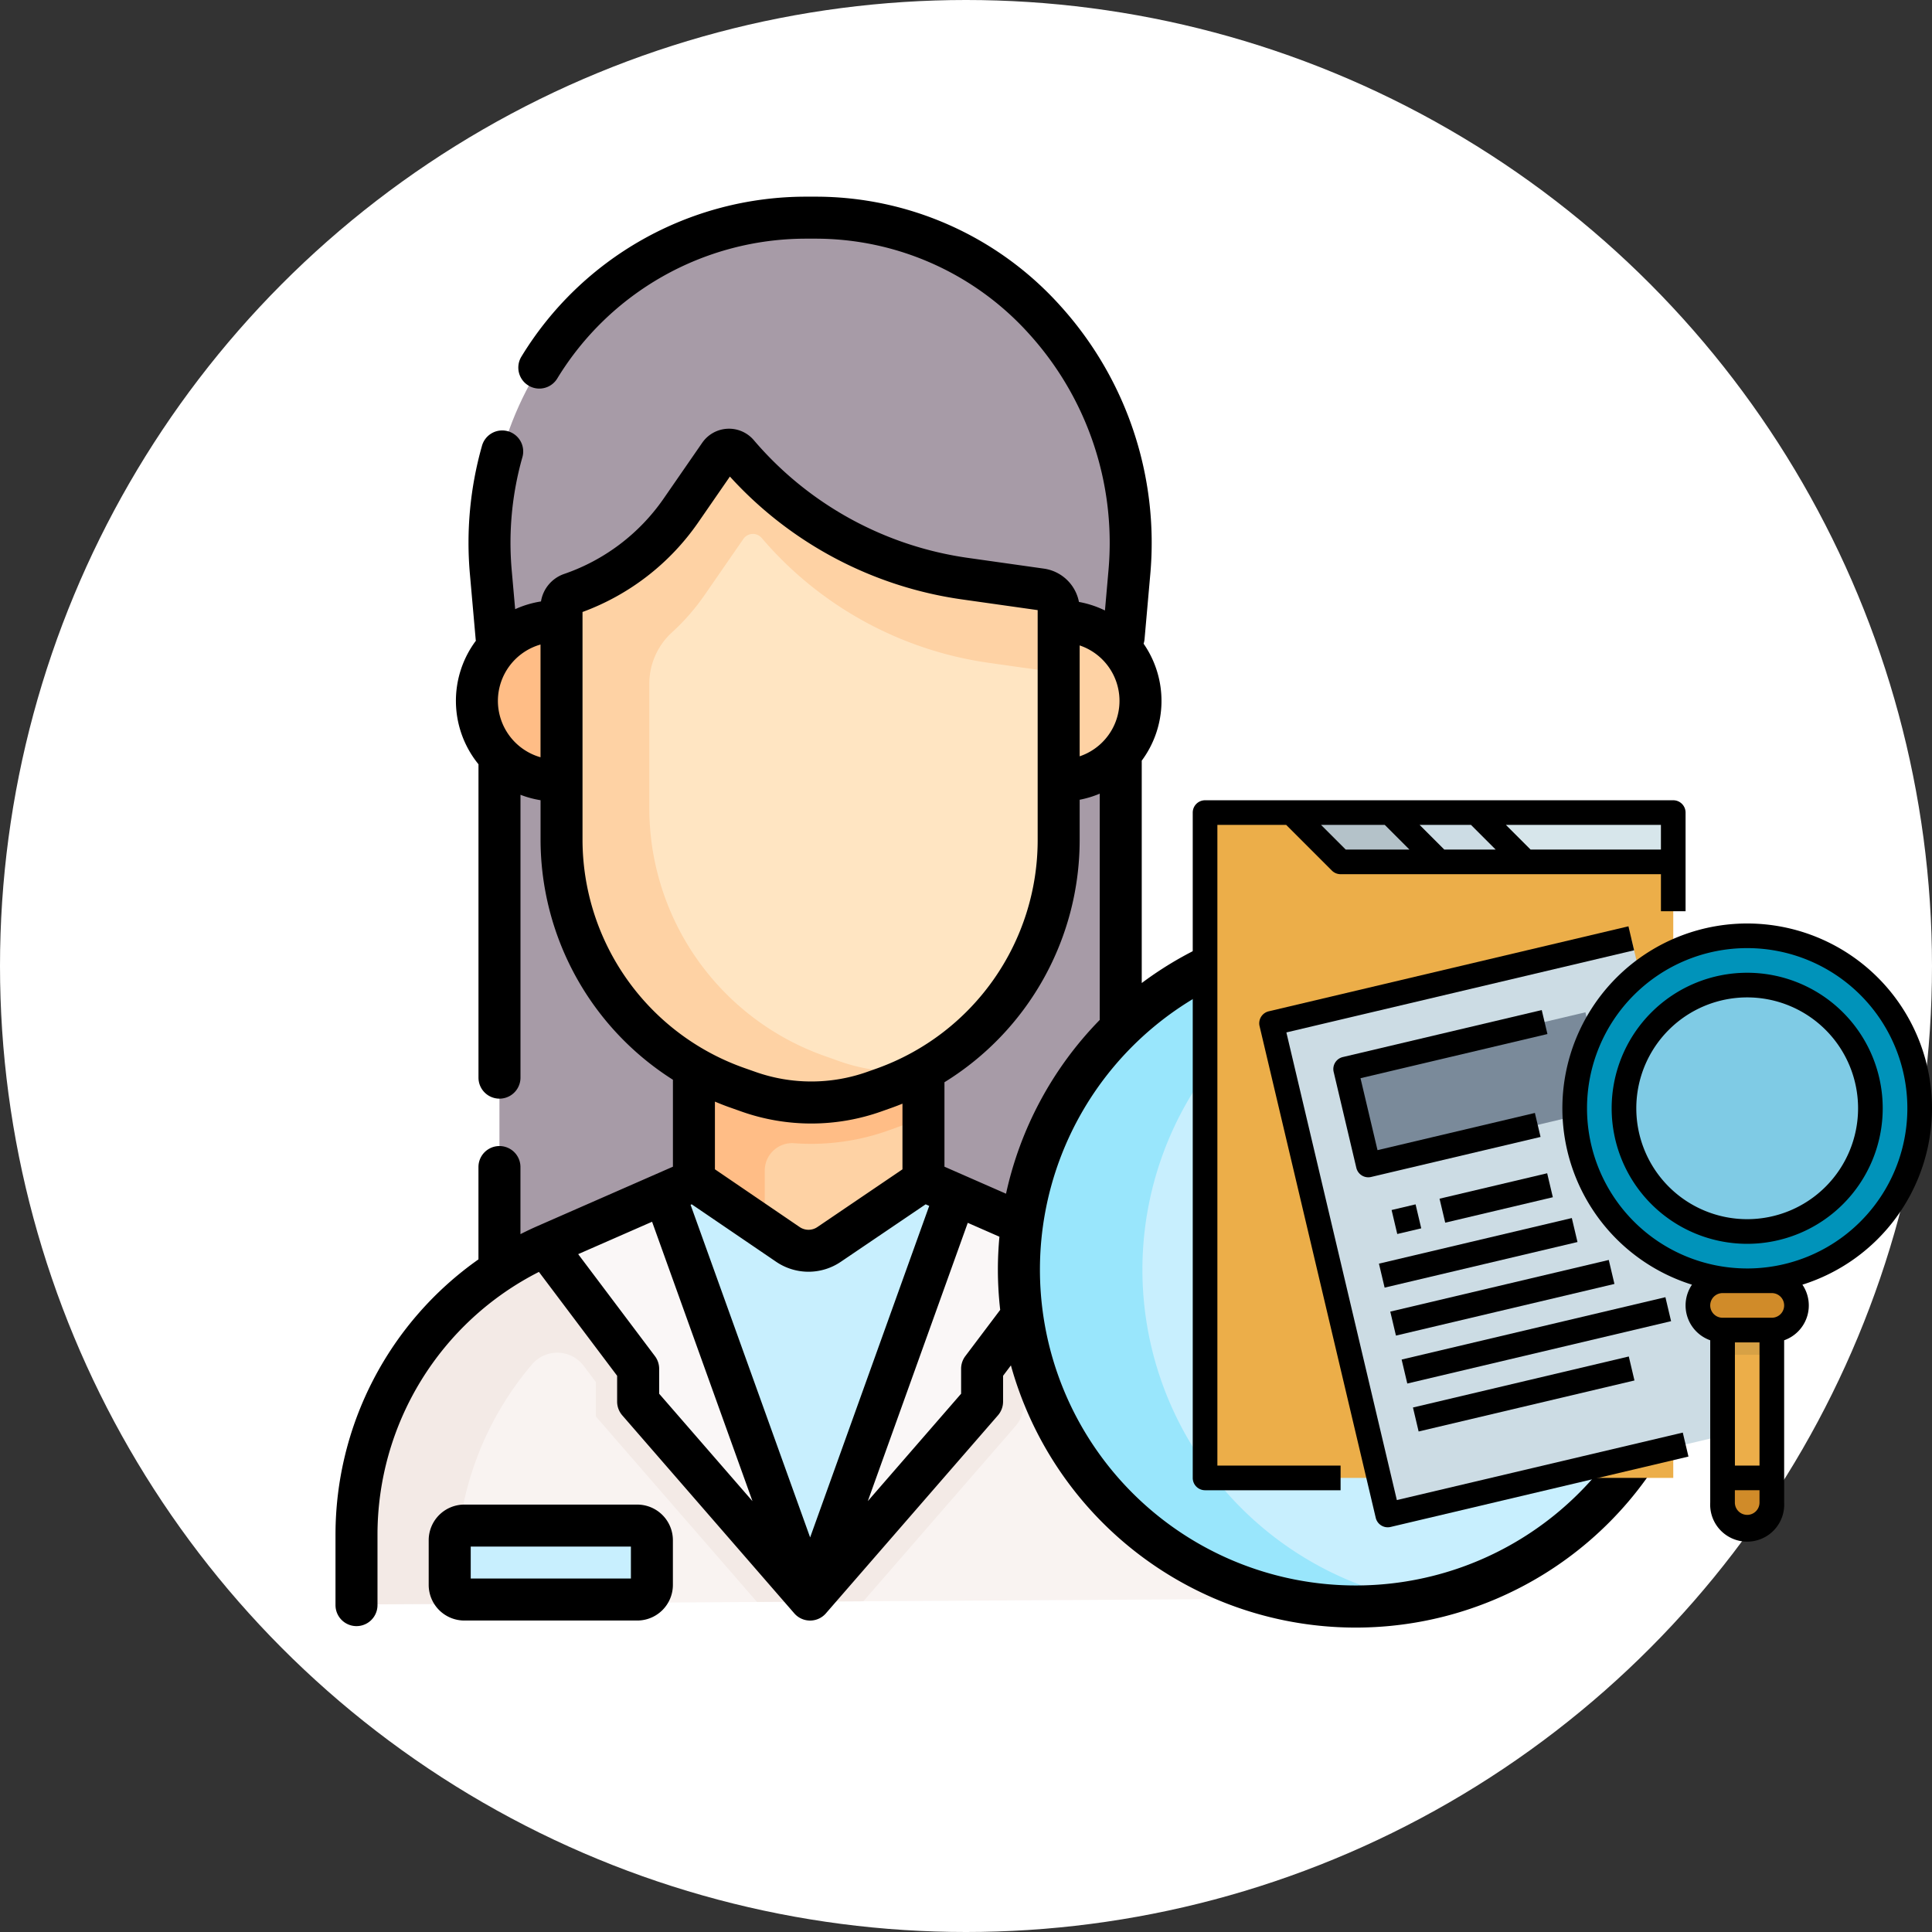 <svg xmlns="http://www.w3.org/2000/svg" width="167" height="167" viewBox="0 0 167 167">
  <rect x="0" y="0" width="167" height="167" fill="#333333" stroke="none"/>
  <g id="Grupo_878669" data-name="Grupo 878669" transform="translate(-1026.83 -1259)">
    <circle id="Elipse_5246" data-name="Elipse 5246" cx="83.5" cy="83.5" r="83.5" transform="translate(1026.83 1259)" fill="#fff"/>
    <g id="Grupo_878668" data-name="Grupo 878668">
      <g id="Grupo_878579" data-name="Grupo 878579" transform="translate(-126.297 -1182.277)">
        <g id="oftalmologo" transform="translate(1182.127 2458.277)">
          <g id="Grupo_878553" data-name="Grupo 878553" transform="translate(1.799 1.815)">
            <g id="Grupo_878548" data-name="Grupo 878548" transform="translate(11.514)">
              <path id="Trazado_607415" data-name="Trazado 607415" d="M119,98.437V54.067l.25-10.3.493-5.573C121.2,21.714,108.626,7.5,92.586,7.5h-.877c-16.04,0-28.616,14.214-27.157,30.7l.493,5.573.25,10.3v59.376H118.3Z" transform="translate(-64.437 -7.5)" fill="#a79ba7"/>
            </g>
            <path id="Trazado_607416" data-name="Trazado 607416" d="M137.388,254.695v37.78h18.834l1.005-14.442V254.695Z" transform="translate(-108.22 -194.875)" fill="#fed2a4"/>
            <path id="Trazado_607417" data-name="Trazado 607417" d="M141.3,296.511v.85h-3.911v26.81h6.138V308.936a2.366,2.366,0,0,1,2.543-2.361q.728.055,1.463.055h0a19.874,19.874,0,0,0,6.72-1.171l.849-.305c.726-.261,1.434-.555,2.125-.874v-7.769Z" transform="translate(-108.221 -226.572)" fill="#ffbd86"/>
            <path id="Trazado_607418" data-name="Trazado 607418" d="M102.178,387.449l7.215-6.776-8.136-28.326-2.793-1.213-8.146,5.472a3.213,3.213,0,0,1-3.577,0l-8.117-5.47-2.591,1.126L59.865,369.674l1.249,9.115,18.929,8.717Z" transform="translate(-49.457 -267.976)" fill="#c8effe"/>
            <g id="Grupo_878549" data-name="Grupo 878549" transform="translate(0 20.407)">
              <path id="Trazado_607419" data-name="Trazado 607419" d="M66.817,165.422a6.885,6.885,0,0,1,0-13.769h11.86v14.315Z" transform="translate(-49.508 -137.175)" fill="#ffbd86"/>
              <path id="Trazado_607420" data-name="Trazado 607420" d="M234.592,165.422a6.885,6.885,0,0,0,0-13.769H223.764v14.109Z" transform="translate(-173.694 -137.175)" fill="#fed2a4"/>
              <path id="Trazado_607421" data-name="Trazado 607421" d="M125.4,115.25,113.839,106.9l-4.726,4.578-7.748,11.787L104,144.088l8.926,10.528,8.583,3.412,8.5-1.519a22.728,22.728,0,0,0,11.627-19.83v-14.5l-1.784-2.578Z" transform="translate(-80.915 -103.249)" fill="#ffe5c2"/>
              <path id="Trazado_607422" data-name="Trazado 607422" d="M131.648,103.549l-6.578-.93a31.632,31.632,0,0,1-19.636-10.793,3.274,3.274,0,0,0-2.4,1.257l-2.675,3.869a19.736,19.736,0,0,1-9.389,6.993,1.213,1.213,0,0,0-.778,1.132v20.11a22.728,22.728,0,0,0,15.128,21.419l1.03.365a16.247,16.247,0,0,0,10.928-.022l.847-.3a20.87,20.87,0,0,0,3.423-1.56,15.693,15.693,0,0,1-7.615-.851l-1.03-.365a22.728,22.728,0,0,1-15.128-21.419V111.707a6.005,6.005,0,0,1,1.955-4.437,19,19,0,0,0,2.822-3.23l3.355-4.853a1,1,0,0,1,1.589-.073,31.632,31.632,0,0,0,19.63,10.786l6.04.854V105.3A1.768,1.768,0,0,0,131.648,103.549Z" transform="translate(-72.448 -91.826)" fill="#fed2a4"/>
              <path id="Trazado_607423" data-name="Trazado 607423" d="M56.066,405.011,47.3,391.054l-6.535-16.507-7.581-.131a27.292,27.292,0,0,0-16.327,24.993v4.154a1.92,1.92,0,0,0,1.932,1.92l37.279-.23Z" transform="translate(-16.858 -306.03)" fill="#f9f3f1"/>
            </g>
            <path id="Trazado_607424" data-name="Trazado 607424" d="M201.81,374.955l-4.853.627-13.521,21.332-4.557,8.505,0,.242,37.384-.232a1.589,1.589,0,0,0,1.579-1.589v-4.023a27.291,27.291,0,0,0-16.035-24.863Z" transform="translate(-139.67 -286.032)" fill="#f9f3f1"/>
            <path id="Trazado_607425" data-name="Trazado 607425" d="M197.371,388.555V386.7l7.677-10.007a27.3,27.3,0,0,0-3.239-1.741l-4.853.627-13.521,21.332-4.557,8.505,0,.242,4.621-.029,13.142-15.13a2.975,2.975,0,0,0,.728-1.949Z" transform="translate(-139.67 -286.033)" fill="#f3eae6"/>
            <path id="Trazado_607426" data-name="Trazado 607426" d="M201.517,360.6l.293.131-8.068,10.517v2.836L178.878,391.2l12.516-34.835.075-.169Z" transform="translate(-139.67 -271.812)" fill="#faf7f7"/>
            <path id="Trazado_607427" data-name="Trazado 607427" d="M56.066,405.011,41.2,387.9v-2.836l-8.017-10.648a27.292,27.292,0,0,0-16.327,24.993v4.154a1.92,1.92,0,0,0,1.932,1.92l6.745-.042v-3.008a27.271,27.271,0,0,1,6.523-17.7,2.859,2.859,0,0,1,4.456.14l1.058,1.4v2.979l13.92,16.025,4.576-.028Z" transform="translate(-16.858 -285.623)" fill="#f3eae6"/>
            <g id="Grupo_878551" data-name="Grupo 878551" transform="translate(16.327 84.293)">
              <g id="XMLID_653_">
                <g id="Grupo_878550" data-name="Grupo 878550">
                  <path id="Trazado_607428" data-name="Trazado 607428" d="M94.693,356.084l12.516,34.835L92.345,373.808v-2.836l-8.017-10.648,10.251-4.5Z" transform="translate(-84.328 -355.825)" fill="#faf7f7"/>
                </g>
              </g>
            </g>
            <g id="Grupo_878552" data-name="Grupo 878552" transform="translate(57.272 61.817)">
              <circle id="Elipse_5239" data-name="Elipse 5239" cx="29.12" cy="29.12" r="29.12" transform="translate(0)" fill="#c8effe"/>
              <path id="Trazado_607429" data-name="Trazado 607429" d="M264.2,292.066a29.134,29.134,0,0,1,23.786-28.633,29.121,29.121,0,1,0,0,57.264A29.133,29.133,0,0,1,264.2,292.066Z" transform="translate(-253.522 -262.946)" fill="#99e6fc"/>
            </g>
            <path id="Trazado_607432" data-name="Trazado 607432" d="M66.371,480.819H51.421a1.264,1.264,0,0,1-1.264-1.264v-3.864a1.264,1.264,0,0,1,1.264-1.264h14.95a1.264,1.264,0,0,1,1.264,1.264v3.864A1.264,1.264,0,0,1,66.371,480.819Z" transform="translate(-42.099 -361.433)" fill="#c8effe"/>
          </g>
          <g id="Grupo_878554" data-name="Grupo 878554" transform="translate(0)">
            <path id="Trazado_607433" data-name="Trazado 607433" d="M60.753,467.178H45.8a3.082,3.082,0,0,0-3.079,3.079v3.864A3.082,3.082,0,0,0,45.8,477.2h14.95a3.082,3.082,0,0,0,3.079-3.079v-3.865A3.083,3.083,0,0,0,60.753,467.178ZM60.2,473.57H46.354v-2.762H60.2Z" transform="translate(-34.665 -354.123)"/>
            <path id="Trazado_607434" data-name="Trazado 607434" d="M118.159,69.626a1.815,1.815,0,1,0-2.411,2.713,27.3,27.3,0,1,1-18.133-6.893,27.039,27.039,0,0,1,11.949,2.747,1.815,1.815,0,1,0,1.591-3.263,30.922,30.922,0,0,0-32.041,3.042V48.75a8.672,8.672,0,0,0,.161-10.109,1.8,1.8,0,0,0,.082-.4l.493-5.573A30.521,30.521,0,0,0,72.047,9.4,28.419,28.419,0,0,0,50.885,0h-.877A28.8,28.8,0,0,0,25.5,13.815a1.815,1.815,0,0,0,3.082,1.918A25.186,25.186,0,0,1,50.008,3.63h.877a24.829,24.829,0,0,1,18.484,8.224,26.884,26.884,0,0,1,6.865,20.5l-.3,3.415a8.632,8.632,0,0,0-2.248-.738,3.6,3.6,0,0,0-3.016-2.878l-6.578-.93A29.793,29.793,0,0,1,45.58,21.045a2.815,2.815,0,0,0-4.457.226l-3.355,4.853a17.286,17.286,0,0,1-8.574,6.485h0a3.027,3.027,0,0,0-2.009,2.379,8.615,8.615,0,0,0-2.232.669l-.293-3.307a27.05,27.05,0,0,1,.91-9.8,1.815,1.815,0,1,0-3.492-.989,30.675,30.675,0,0,0-1.033,11.105l.493,5.573c0,.049.012.1.02.145a8.68,8.68,0,0,0,.225,10.678c0,.014,0,.027,0,.041V76.151a1.815,1.815,0,1,0,3.63,0V51.7a8.624,8.624,0,0,0,1.735.469v3.413A24.6,24.6,0,0,0,38.59,76.333v7.515L26.837,89c-.484.212-.959.441-1.427.678v-5.8a1.815,1.815,0,0,0-3.63,0V91.86a29.113,29.113,0,0,0-12.357,23.8v6.085a1.815,1.815,0,0,0,3.63,0v-6.085A25.48,25.48,0,0,1,27.007,92.942l6.76,8.979v2.23a1.816,1.816,0,0,0,.445,1.19l14.865,17.112a1.81,1.81,0,0,0,2.716.026c.008-.008,14.89-17.137,14.89-17.137a1.816,1.816,0,0,0,.445-1.19v-2.23l.677-.9a30.936,30.936,0,1,0,50.355-31.4ZM73.748,38.79a5.057,5.057,0,0,1,0,9.585Zm0,16.864V52.129a8.621,8.621,0,0,0,1.735-.526V71.161a30.9,30.9,0,0,0-8.1,15.022l-5.322-2.335v-7.3a24.614,24.614,0,0,0,11.687-20.9ZM23.461,43.584a5.075,5.075,0,0,1,3.684-4.872v9.745A5.076,5.076,0,0,1,23.461,43.584Zm7.314,12V35.9a20.949,20.949,0,0,0,9.979-7.712l2.761-3.995a33.42,33.42,0,0,0,20.066,10.62l6.537.925V55.654a20.964,20.964,0,0,1-13.84,19.68l-.847.3a14.469,14.469,0,0,1-9.706.02L44.7,75.293A20.95,20.95,0,0,1,30.775,55.584Zm12.707,23.13,1.029.365a18.109,18.109,0,0,0,12.148-.025l.847-.3q.468-.168.925-.354v5.676l-7.352,4.987a1.359,1.359,0,0,1-1.536,0L42.22,84.073V78.222c.415.174.834.341,1.262.493ZM37.4,103.472v-2.158a1.815,1.815,0,0,0-.365-1.092L30.4,91.407l6.388-2.8,8.678,24.151Zm13.05,12.422L40.116,87.143l.1-.043L47.5,92.058a4.969,4.969,0,0,0,5.616,0L60.435,87.1l.309.136Zm13.415-15.672a1.815,1.815,0,0,0-.365,1.092v2.158l-8.065,9.284L64.076,88.7l2.736,1.2c-.086.941-.133,1.893-.133,2.856a31.081,31.081,0,0,0,.2,3.468Z" transform="translate(-9.423)"/>
          </g>
        </g>
      </g>
      <g id="investigacion" transform="translate(1113.929 1312.174)">
        <path id="Trazado_607765" data-name="Trazado 607765" d="M80,24h33.016v6.39H80Z" transform="translate(-55.48 -6.935)" fill="#d7e6eb"/>
        <path id="Trazado_607766" data-name="Trazado 607766" d="M112,24l4.26,4.26h11.715L123.715,24Z" transform="translate(-83.22 -6.935)" fill="#ccdce4"/>
        <path id="Trazado_607767" data-name="Trazado 607767" d="M56,24l4.26,4.26H71.975L67.715,24Z" transform="translate(-34.675 -6.935)" fill="#b4c2c9"/>
        <path id="Trazado_607768" data-name="Trazado 607768" d="M24,81.511V24h7.455l4.26,4.26H64.471V81.511Z" transform="translate(-6.935 -6.935)" fill="#ecae49"/>
        <path id="Trazado_607769" data-name="Trazado 607769" d="M0,0H31.951V43.666H0Z" transform="translate(22.808 35.272) rotate(-13.3)" fill="#ccdce4"/>
        <path id="Trazado_607770" data-name="Trazado 607770" d="M0,0H21.3V8.52H0Z" transform="translate(29.214 39.228) rotate(-13.3)" fill="#7a8a9a"/>
        <circle id="Elipse_5252" data-name="Elipse 5252" cx="14.934" cy="14.934" r="14.934" transform="translate(48.813 27.582)" fill="#0093ba"/>
        <path id="Trazado_607771" data-name="Trazado 607771" d="M364.26,352v15.975a2.13,2.13,0,0,1-4.26,0V352Z" transform="translate(-298.204 -291.269)" fill="#ecae49"/>
        <path id="Trazado_607772" data-name="Trazado 607772" d="M360,352h4.26v3.2H360Z" transform="translate(-298.204 -291.269)" fill="#d7a145"/>
        <rect id="Rectángulo_48339" data-name="Rectángulo 48339" width="8.534" height="4.267" rx="2.133" transform="translate(59.785 57.451)" fill="#d08b29"/>
        <circle id="Elipse_5253" data-name="Elipse 5253" cx="10.667" cy="10.667" r="10.667" transform="translate(53.08 31.849)" fill="#7fcbe5"/>
        <path id="Trazado_607773" data-name="Trazado 607773" d="M360,456h4.26v2.13a2.13,2.13,0,1,1-4.26,0Z" transform="translate(-298.204 -381.424)" fill="#d08b29"/>
        <path id="Trazado_607774" data-name="Trazado 607774" d="M299.715,128a11.715,11.715,0,1,0,11.715,11.715A11.715,11.715,0,0,0,299.715,128Zm0,21.3a9.585,9.585,0,1,1,9.585-9.585A9.585,9.585,0,0,1,299.715,149.3Z" transform="translate(-235.789 -97.09)"/>
        <path id="Trazado_607775" data-name="Trazado 607775" d="M287.936,111.978a15.975,15.975,0,1,0-20.748,15.247,3.192,3.192,0,0,0,1.578,4.805v14.028a3.2,3.2,0,1,0,6.39,0V132.031a3.192,3.192,0,0,0,1.578-4.806A16,16,0,0,0,287.936,111.978Zm-14.91,20.235v10.65H270.9v-10.65Zm-1.065,14.91a1.066,1.066,0,0,1-1.065-1.065v-1.065h2.13v1.065A1.066,1.066,0,0,1,271.961,147.124Zm2.13-19.17a1.065,1.065,0,0,1,0,2.13h-4.26a1.065,1.065,0,0,1,0-2.13Zm-2.13-2.13a13.845,13.845,0,1,1,13.845-13.845A13.845,13.845,0,0,1,271.961,125.824Z" transform="translate(-208.035 -69.353)"/>
        <path id="Trazado_607776" data-name="Trazado 607776" d="M18.13,18.13h5.949l3.948,3.948a1.065,1.065,0,0,0,.753.312H56.471v3.2H58.6v-8.52A1.065,1.065,0,0,0,57.536,16H17.065A1.065,1.065,0,0,0,16,17.065V74.576a1.065,1.065,0,0,0,1.065,1.065H28.78v-2.13H18.13Zm8.961,0H32.6l2.13,2.13H29.221Zm8.52,0h4.443l2.13,2.13H37.742Zm20.859,2.13H45.2l-2.13-2.13h13.4Z"/>
        <path id="Trazado_607777" data-name="Trazado 607777" d="M71.049,147.411,61.5,106.989l30.058-7.1-.49-2.073-31.094,7.348a1.065,1.065,0,0,0-.791,1.281l10.042,42.5a1.065,1.065,0,0,0,1.281.791l25.749-6.085-.49-2.073Z" transform="translate(-37.406 -70.921)"/>
        <path id="Trazado_607778" data-name="Trazado 607778" d="M0,0H2.13V2.13H0Z" transform="translate(33.189 51.419) rotate(-13.3)"/>
        <path id="Trazado_607779" data-name="Trazado 607779" d="M0,0H9.559V2.13H0Z" transform="translate(37.334 50.44) rotate(-13.3)"/>
        <path id="Trazado_607780" data-name="Trazado 607780" d="M0,0H17.131V2.13H0Z" transform="translate(32.096 56.054) rotate(-13.3)"/>
        <path id="Trazado_607781" data-name="Trazado 607781" d="M0,0H19.407V2.13H0Z" transform="translate(33.075 60.2) rotate(-13.3)"/>
        <path id="Trazado_607782" data-name="Trazado 607782" d="M0,0H23.43V2.13H0Z" transform="translate(34.056 64.344) rotate(-13.3)"/>
        <path id="Trazado_607783" data-name="Trazado 607783" d="M0,0H19.17V2.13H0Z" transform="translate(35.036 68.489) rotate(-13.3)"/>
        <path id="Trazado_607784" data-name="Trazado 607784" d="M125.295,152.215,108.1,156.278a1.065,1.065,0,0,0-.791,1.281l1.959,8.292a1.063,1.063,0,0,0,1.281.791l14.644-3.46-.49-2.073L111.1,164.325l-1.47-6.219,16.158-3.818Z" transform="translate(-79.128 -118.081)"/>
      </g>
    </g>
  </g>
</svg>

